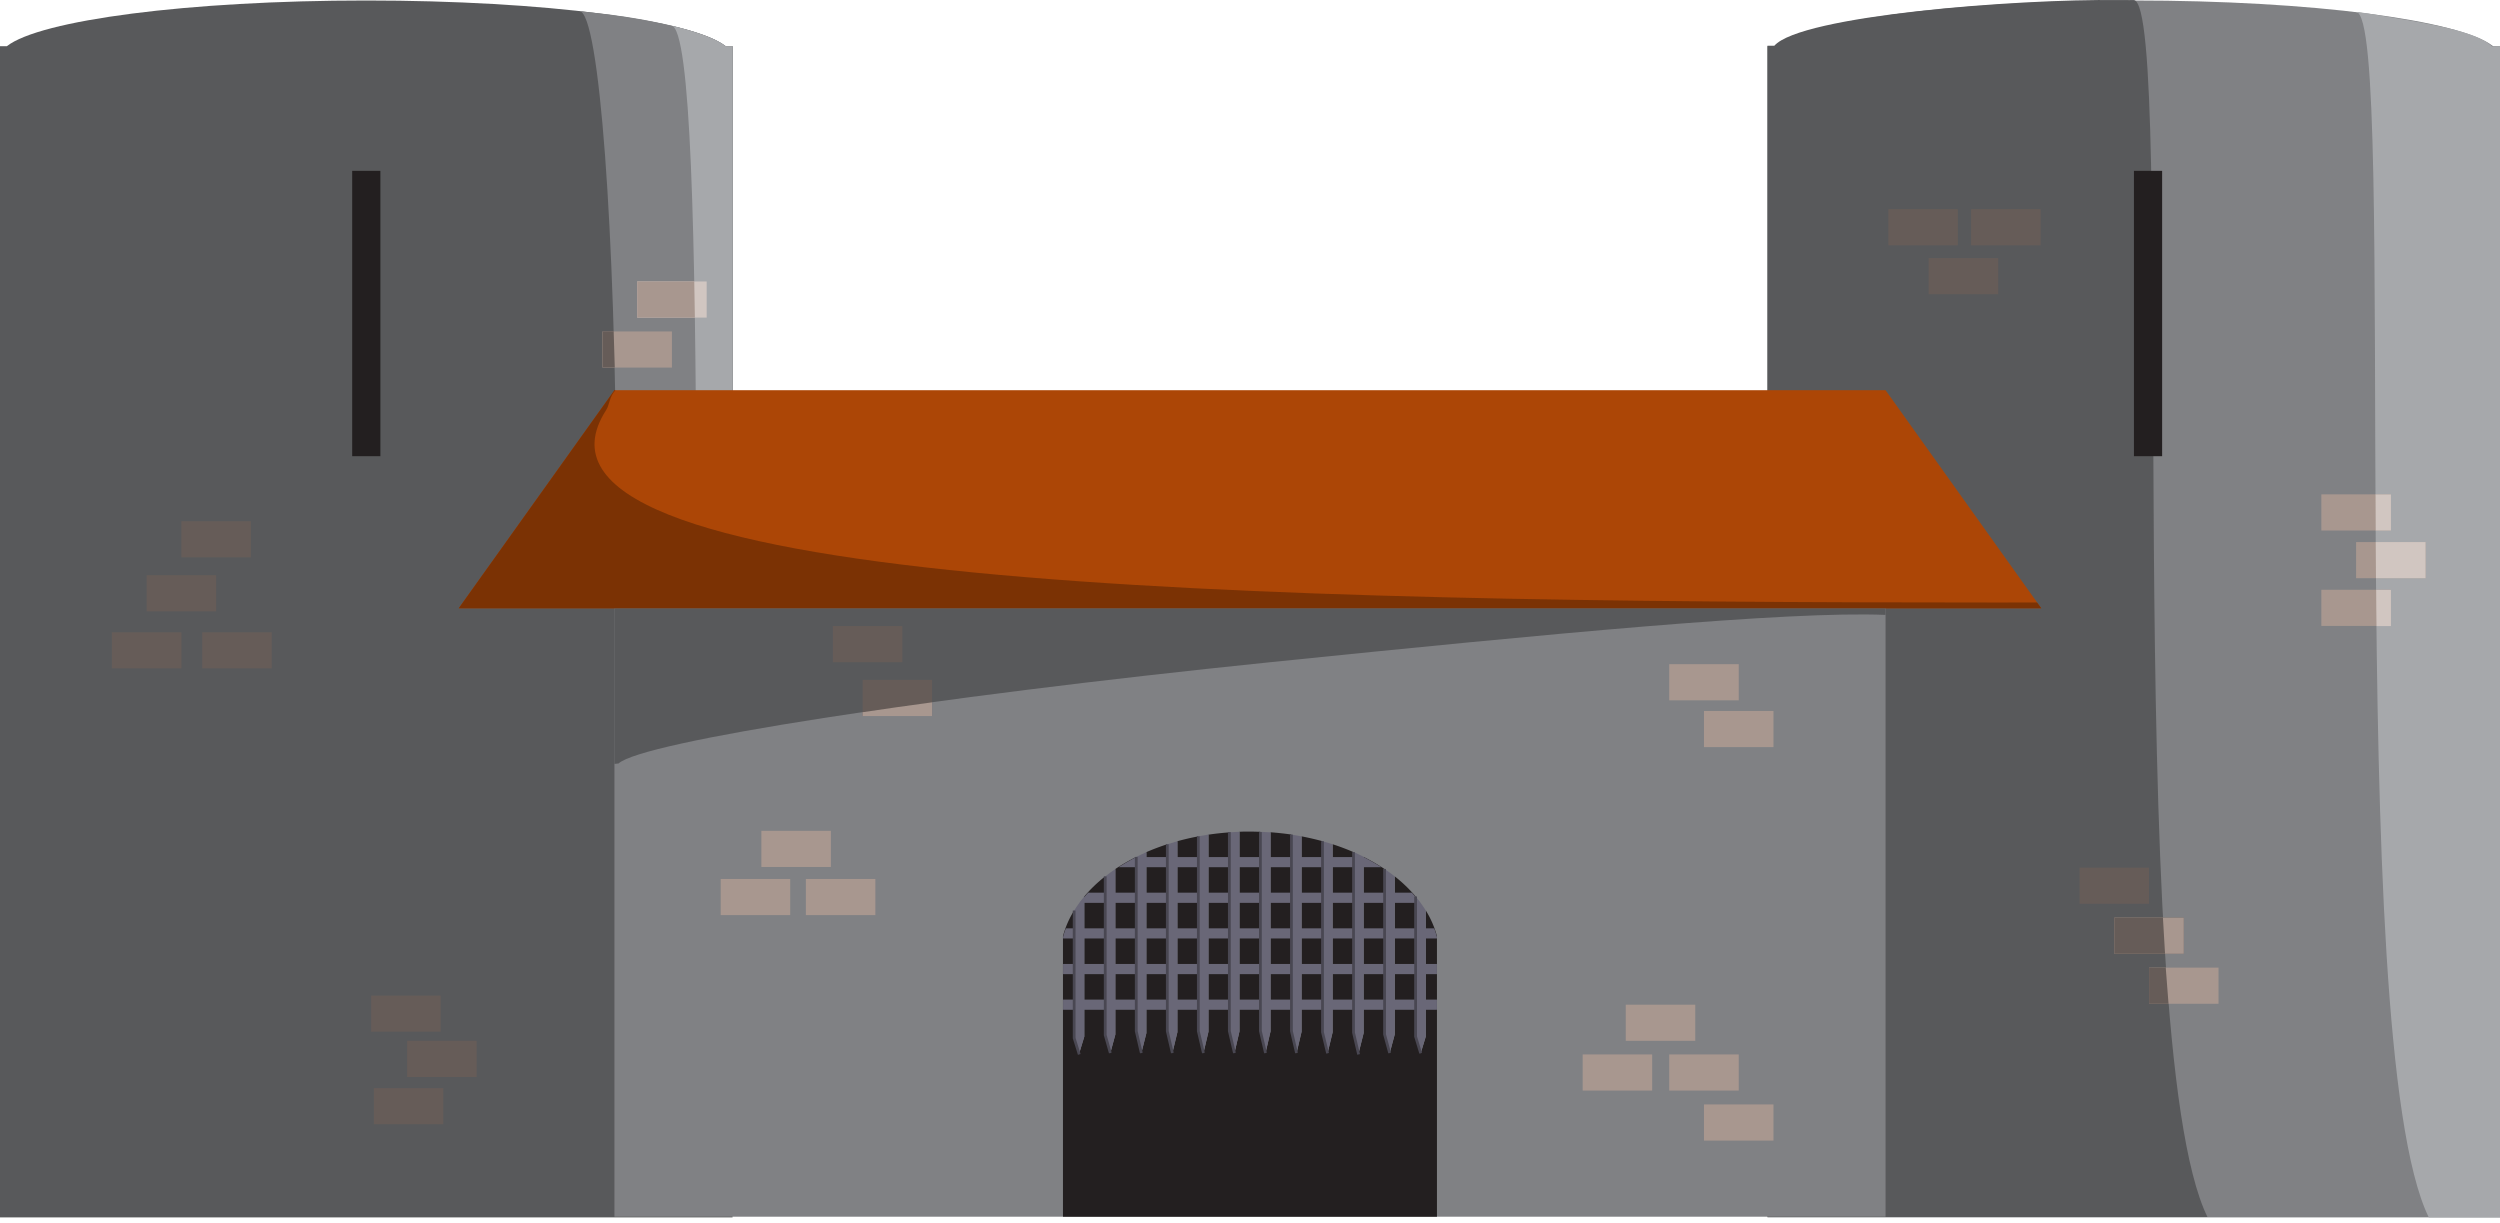 <svg xmlns="http://www.w3.org/2000/svg" viewBox="0 0 899.23 440.07"><defs><style>.cls-1{fill:#808184;}.cls-2{fill:#58595b;}.cls-3{fill:#a6a8ab;}.cls-4{fill:#ac4606;}.cls-5{fill:#7b3204;}.cls-6{fill:#231f20;}.cls-7,.cls-9{fill:none;}.cls-8{fill:#696777;}.cls-9{stroke:#494752;stroke-miterlimit:10;}.cls-10{fill:#a8978f;}.cls-11{fill:#665c58;}.cls-12{fill:#d1c6c1;}</style></defs><title>castle1</title><g id="Towers"><path class="cls-1" d="M896.77,16.44C884.92,7.07,831.55,0,767.49,0S650.06,7.07,638.21,16.44h-2.47V437.71H899.23V16.44Z" transform="translate(0 0.18)"/><path class="cls-2" d="M261,16.44C249.17,7.07,195.8,0,131.74,0S14.32,7.07,2.46,16.44H0V437.71H263.49V16.44Z" transform="translate(0 0.18)"/><path class="cls-2" d="M794,437.56C762.42,373.12,783,.91,767.49-.16c0,0-2.13.05-5.52,0C725.2-.6,647.65,5.46,638.21,16.28h-2.47V437.56Z" transform="translate(0 0.18)"/><path class="cls-3" d="M873.61,437.71C842.09,373.28,863,5.19,847.47,4.12c0,0,2.65.23,6,.82,14.15,2.46,37.17,5.53,42.87,11.57l2.9-.07V437.71H873.61Z" transform="translate(0 0.18)"/><path class="cls-1" d="M221.69,176.17c-.4-91.75-6-171.87-13.25-172.36,0,0,1.46.24,5,.58,14.33,1.36,39.82,5.92,47.57,12.05h2.46v187.3S222.14,281.79,221.69,176.17Z" transform="translate(0 0.18)"/><path class="cls-3" d="M250.5,178.34C250.1,86.59,248.64,9.53,241.41,9c0,0-8.8-2.17,1,.24,8,2,15.1,4.41,18.59,7.17h2.46v187.3s4.39,20-6.15,26.07C247.09,235.68,250.73,230.44,250.5,178.34Z" transform="translate(0 0.18)"/></g><g id="Portico"><rect class="cls-1" x="221.01" y="142.04" width="457.21" height="295.6"/><polygon class="cls-4" points="734.22 218.78 165.01 218.78 221.01 140.35 678.22 140.35 734.22 218.78"/><path class="cls-2" d="M457,238c100.28-10.25,186.34-18.47,221.21-17V218.6H221v56l1.5-.17C231,266.63,332.49,250.77,457,238Z" transform="translate(0 0.18)"/><path class="cls-5" d="M718.29,216.54C445,216.54,177.1,210.82,218,147.36c1.31-2,1.14-4.83,3.36-7.19H221L165,218.6H734.22l-1.51-2.08Q725.52,216.55,718.29,216.54Z" transform="translate(0 0.18)"/></g><g id="Windows_et_al." data-name="Windows et al."><rect class="cls-6" x="126.68" y="61.45" width="10.14" height="102.64"/><rect class="cls-6" x="767.56" y="61.45" width="10.14" height="102.64"/><path class="cls-6" d="M512.84,327.3v45.38l-1.83,6-1.83-6V322.26a51,51,0,0,0-7.5-7.21v56.84l-1.83,6.79L498,371.89v-59.5a68.27,68.27,0,0,0-7.51-4.35v63.33l-1.83,7.31-1.83-7.31V306.32c-2.4-1.05-4.91-2-7.5-2.83V371.1l-1.83,7.58-1.83-7.58V302.39q-3.66-1-7.51-1.74V370.9l-1.83,7.78-1.83-7.78V300c-2.45-.36-5-.63-7.5-.82v71.57l-1.83,7.9-1.83-7.9V299c-1.24,0-2.49-.07-3.74-.07s-2.52,0-3.77.07v71.81L444,378.68l-1.83-7.86v-71.6c-2.54.18-5.05.45-7.5.82V370.9l-1.83,7.78L431,370.9V300.66q-3.86.72-7.51,1.74v68.68l-1.83,7.6-1.82-7.6V303.49c-2.6.85-5.11,1.79-7.51,2.84v65.09l-1.83,7.26-1.83-7.26V308.05a68.12,68.12,0,0,0-7.5,4.35v59.52l-1.83,6.76-1.83-6.76V315.06a50.62,50.62,0,0,0-7.51,7.22v50.4l-1.83,6-1.83-6V327.34a34.65,34.65,0,0,0-4,9.18V437.46H516.86V336.52A34.78,34.78,0,0,0,512.84,327.3Z" transform="translate(0 0.18)"/><path class="cls-7" d="M512.84,326.68c-.61-1-1.28-2-2-2.95H388.38c-.72,1-1.39,2-2,3a36.13,36.13,0,0,0-3,6.17H515.85A35.86,35.86,0,0,0,512.84,326.68Z" transform="translate(0 0.18)"/><path class="cls-7" d="M501.68,314.33c-1.17-.92-2.39-1.82-3.66-2.68l-1.13-.74H402.34c-.38.25-.77.49-1.14.75-1.28.86-2.49,1.76-3.66,2.69a51.77,51.77,0,0,0-6.14,5.72H507.83A52.8,52.8,0,0,0,501.68,314.33Z" transform="translate(0 0.18)"/><path class="cls-7" d="M486.85,305.53c-2.4-1-4.91-2-7.5-2.85q-1.8-.58-3.66-1.11c-2.44-.67-4.94-1.26-7.51-1.75-1.2-.23-2.42-.44-3.66-.62-2.45-.37-5-.64-7.5-.83-1.21-.09-2.43-.16-3.66-.2s-2.49-.08-3.74-.08-2.52,0-3.77.08-2.44.11-3.66.2c-2.54.19-5.05.46-7.5.83-1.23.19-2.45.39-3.66.62q-3.86.74-7.51,1.76c-1.23.34-2.45.71-3.65,1.1-2.6.85-5.11,1.81-7.51,2.86-1.23.54-2.43,1.12-3.61,1.71h81.73C489.3,306.65,488.09,306.08,486.85,305.53Z" transform="translate(0 0.18)"/><rect class="cls-7" x="382.37" y="336.72" width="134.49" height="101.17"/><path class="cls-8" d="M388.2,378.68l1.83-6v-50.4a41.53,41.53,0,0,0-3.66,5.06v45.34Z" transform="translate(0 0.18)"/><path class="cls-8" d="M399.37,378.68l1.83-6.76V312.4c-1.28.85-2.49,1.74-3.66,2.66v56.86Z" transform="translate(0 0.18)"/><path class="cls-8" d="M410.53,378.68l1.83-7.26V306.33c-1.25.54-2.47,1.12-3.66,1.72v63.37Z" transform="translate(0 0.18)"/><path class="cls-8" d="M421.69,378.68l1.83-7.6V302.4c-1.23.34-2.45.7-3.65,1.09v67.59Z" transform="translate(0 0.18)"/><path class="cls-8" d="M432.86,378.68l1.83-7.78V300c-1.23.18-2.45.39-3.66.62V370.9Z" transform="translate(0 0.18)"/><path class="cls-8" d="M444,378.68l1.83-7.86V299c-1.23.05-2.44.12-3.66.21v71.6Z" transform="translate(0 0.18)"/><path class="cls-8" d="M455.19,378.68l1.83-7.9V299.21c-1.21-.08-2.43-.15-3.66-.2v71.77Z" transform="translate(0 0.18)"/><path class="cls-8" d="M466.35,378.68l1.83-7.78V300.65c-1.2-.23-2.42-.43-3.66-.62V370.9Z" transform="translate(0 0.18)"/><path class="cls-8" d="M477.52,378.68l1.83-7.58V303.49c-1.2-.39-2.42-.76-3.66-1.1V371.1Z" transform="translate(0 0.18)"/><path class="cls-8" d="M488.68,378.68l1.83-7.31V308c-1.19-.6-2.41-1.17-3.66-1.72v65.05Z" transform="translate(0 0.18)"/><path class="cls-8" d="M499.85,378.68l1.83-6.79V315.05q-1.76-1.38-3.66-2.66v59.5Z" transform="translate(0 0.18)"/><path class="cls-8" d="M511,378.68l1.83-6V327.3a41.34,41.34,0,0,0-3.66-5v50.42Z" transform="translate(0 0.18)"/><rect class="cls-8" x="382.37" y="359.55" width="134.49" height="3.66"/><rect class="cls-8" x="382.37" y="346.73" width="134.49" height="3.66"/><path class="cls-8" d="M516.86,336.82a31.82,31.82,0,0,0-1-3.09H383.38c-.38,1-.73,2-1,3.09v.57H516.86Z" transform="translate(0 0.18)"/><path class="cls-8" d="M509.18,322.44c-.43-.51-.89-1-1.35-1.53H391.4c-.47.52-.93,1-1.37,1.56-.58.69-1.12,1.39-1.65,2.1H510.85C510.32,323.85,509.76,323.14,509.18,322.44Z" transform="translate(0 0.18)"/><path class="cls-8" d="M490.51,308.11H408.75l-.05,0a69.74,69.74,0,0,0-6.36,3.64h94.55A70.17,70.17,0,0,0,490.51,308.11Z" transform="translate(0 0.18)"/><polyline class="cls-9" points="442.19 299.29 442.19 370.9 444.02 378.76"/><polyline class="cls-9" points="431.03 300.83 431.03 370.9 432.86 378.76"/><polyline class="cls-9" points="419.87 303.67 419.87 370.9 421.69 378.76"/><polyline class="cls-9" points="408.7 308.23 408.7 370.9 410.53 378.76"/><polyline class="cls-9" points="397.54 315.24 397.54 372.31 399.37 378.76"/><polyline class="cls-9" points="386.37 327.52 386.37 373.41 388.2 379.27"/><polyline class="cls-9" points="453.36 299.29 453.36 370.9 455.19 378.76"/><polyline class="cls-9" points="464.52 300.21 464.52 370.9 466.35 378.76"/><polyline class="cls-9" points="475.69 302.57 475.69 371.27 477.52 378.86"/><polyline class="cls-9" points="486.85 306.5 486.85 371.41 488.68 379.27"/><polyline class="cls-9" points="498.02 312.56 498.02 372.06 499.85 378.76"/><polyline class="cls-9" points="509.18 322.44 509.18 372.86 511.01 378.86"/><rect class="cls-10" x="259.23" y="316.16" width="25" height="13"/><rect class="cls-10" x="273.86" y="298.84" width="25" height="13"/><rect class="cls-10" x="289.86" y="316.16" width="25" height="13"/><rect class="cls-10" x="569.27" y="379.27" width="25" height="13"/><rect class="cls-10" x="600.41" y="379.27" width="25" height="13"/><rect class="cls-10" x="584.77" y="361.38" width="25" height="13"/><rect class="cls-10" x="612.91" y="397.26" width="25" height="13"/><rect class="cls-10" x="600.41" y="238.9" width="25" height="13"/><rect class="cls-10" x="612.91" y="255.73" width="25" height="13"/><rect class="cls-11" x="40.24" y="227.41" width="25" height="13"/><rect class="cls-11" x="52.74" y="206.9" width="25" height="13"/><rect class="cls-11" x="65.24" y="187.48" width="25" height="13"/><rect class="cls-11" x="72.74" y="227.41" width="25" height="13"/><rect class="cls-11" x="146.46" y="374.38" width="25" height="13"/><rect class="cls-11" x="134.46" y="391.38" width="25" height="13"/><rect class="cls-11" x="133.5" y="358.09" width="25" height="13"/><rect class="cls-11" x="679.22" y="75.24" width="25" height="13"/><rect class="cls-11" x="693.72" y="92.82" width="25" height="13"/><rect class="cls-11" x="708.99" y="75.24" width="25" height="13"/><rect class="cls-11" x="747.99" y="312.09" width="25" height="13"/><rect class="cls-11" x="760.49" y="330.07" width="25" height="13"/><rect class="cls-10" x="760.49" y="330.07" width="25" height="13"/><path class="cls-7" d="M778.75,342.89h6.74v-13H778Q778.35,336.51,778.75,342.89Z" transform="translate(0 0.18)"/><path class="cls-11" d="M760.49,329.89v13h18.26q-.4-6.39-.76-13Z" transform="translate(0 0.18)"/><rect class="cls-10" x="772.99" y="348.05" width="25" height="13"/><path class="cls-7" d="M794.87,439.44l.18.37Z" transform="translate(0 0.18)"/><path class="cls-7" d="M794.12,437.91l.08.17Z" transform="translate(0 0.18)"/><path class="cls-7" d="M795.08,439.87Z" transform="translate(0 0.18)"/><path class="cls-7" d="M794,437.74l.08.17Z" transform="translate(0 0.18)"/><path class="cls-7" d="M795.05,439.81l0,.06Z" transform="translate(0 0.18)"/><path class="cls-7" d="M794.2,438.08l.67,1.36C794.73,439.15,794.51,438.72,794.2,438.08Z" transform="translate(0 0.18)"/><path class="cls-7" d="M794,437.64l0,.1Z" transform="translate(0 0.18)"/><path class="cls-7" d="M794,437.64l0-.08Z" transform="translate(0 0.18)"/><path class="cls-7" d="M773,360.87v-13h6.08c-8.86-131.48.24-347.21-11.58-348,0,0-2.13.05-5.52,0C725.2-.6,647.65,5.46,638.21,16.28h-2.47V437.56H794C787.22,423.81,782.87,396,780,360.87Z" transform="translate(0 0.18)"/><path class="cls-11" d="M773,360.87h7q-.51-6.35-1-13H773Z" transform="translate(0 0.18)"/><rect class="cls-10" x="847.47" y="194.98" width="25" height="13"/><rect class="cls-10" x="834.97" y="177.82" width="25" height="13"/><rect class="cls-10" x="834.97" y="212.14" width="25" height="13"/><path class="cls-7" d="M896.33,16.51c-5.7-6-28.72-9.11-42.87-11.57-3.34-.59-6-.82-6-.82,7.26.5,6.56,81.16,7,173.52H860v13H854.5l0,4.16h17.94v13H854.62c0,1.38,0,2.77,0,4.16H860v13h-5.19c1,91.66,4.52,183.5,18.83,212.75h25.62V16.44Z" transform="translate(0 0.18)"/><path class="cls-12" d="M872.47,194.8H854.53q0,6.48.09,13h17.85Z" transform="translate(0 0.18)"/><path class="cls-12" d="M860,177.64h-5.53q0,6.47.06,13H860Z" transform="translate(0 0.18)"/><path class="cls-12" d="M860,212h-5.31c0,4.33.08,8.66.12,13H860Z" transform="translate(0 0.18)"/><rect class="cls-10" x="216.68" y="119.22" width="25" height="13"/><rect class="cls-12" x="229.18" y="101.24" width="25" height="13"/><path class="cls-11" d="M220.73,119h-4v13h4.4Q220.92,125.46,220.73,119Z" transform="translate(0 0.18)"/><path class="cls-10" d="M249.72,101.06H229.18v13h20.76Q249.84,107.43,249.72,101.06Z" transform="translate(0 0.18)"/><rect class="cls-11" x="299.56" y="225.19" width="25" height="13"/><rect class="cls-11" x="310.27" y="244.53" width="25" height="13"/><path class="cls-10" d="M310.27,256v1.38h25v-4.94Q322.18,254.21,310.27,256Z" transform="translate(0 0.18)"/></g></svg>